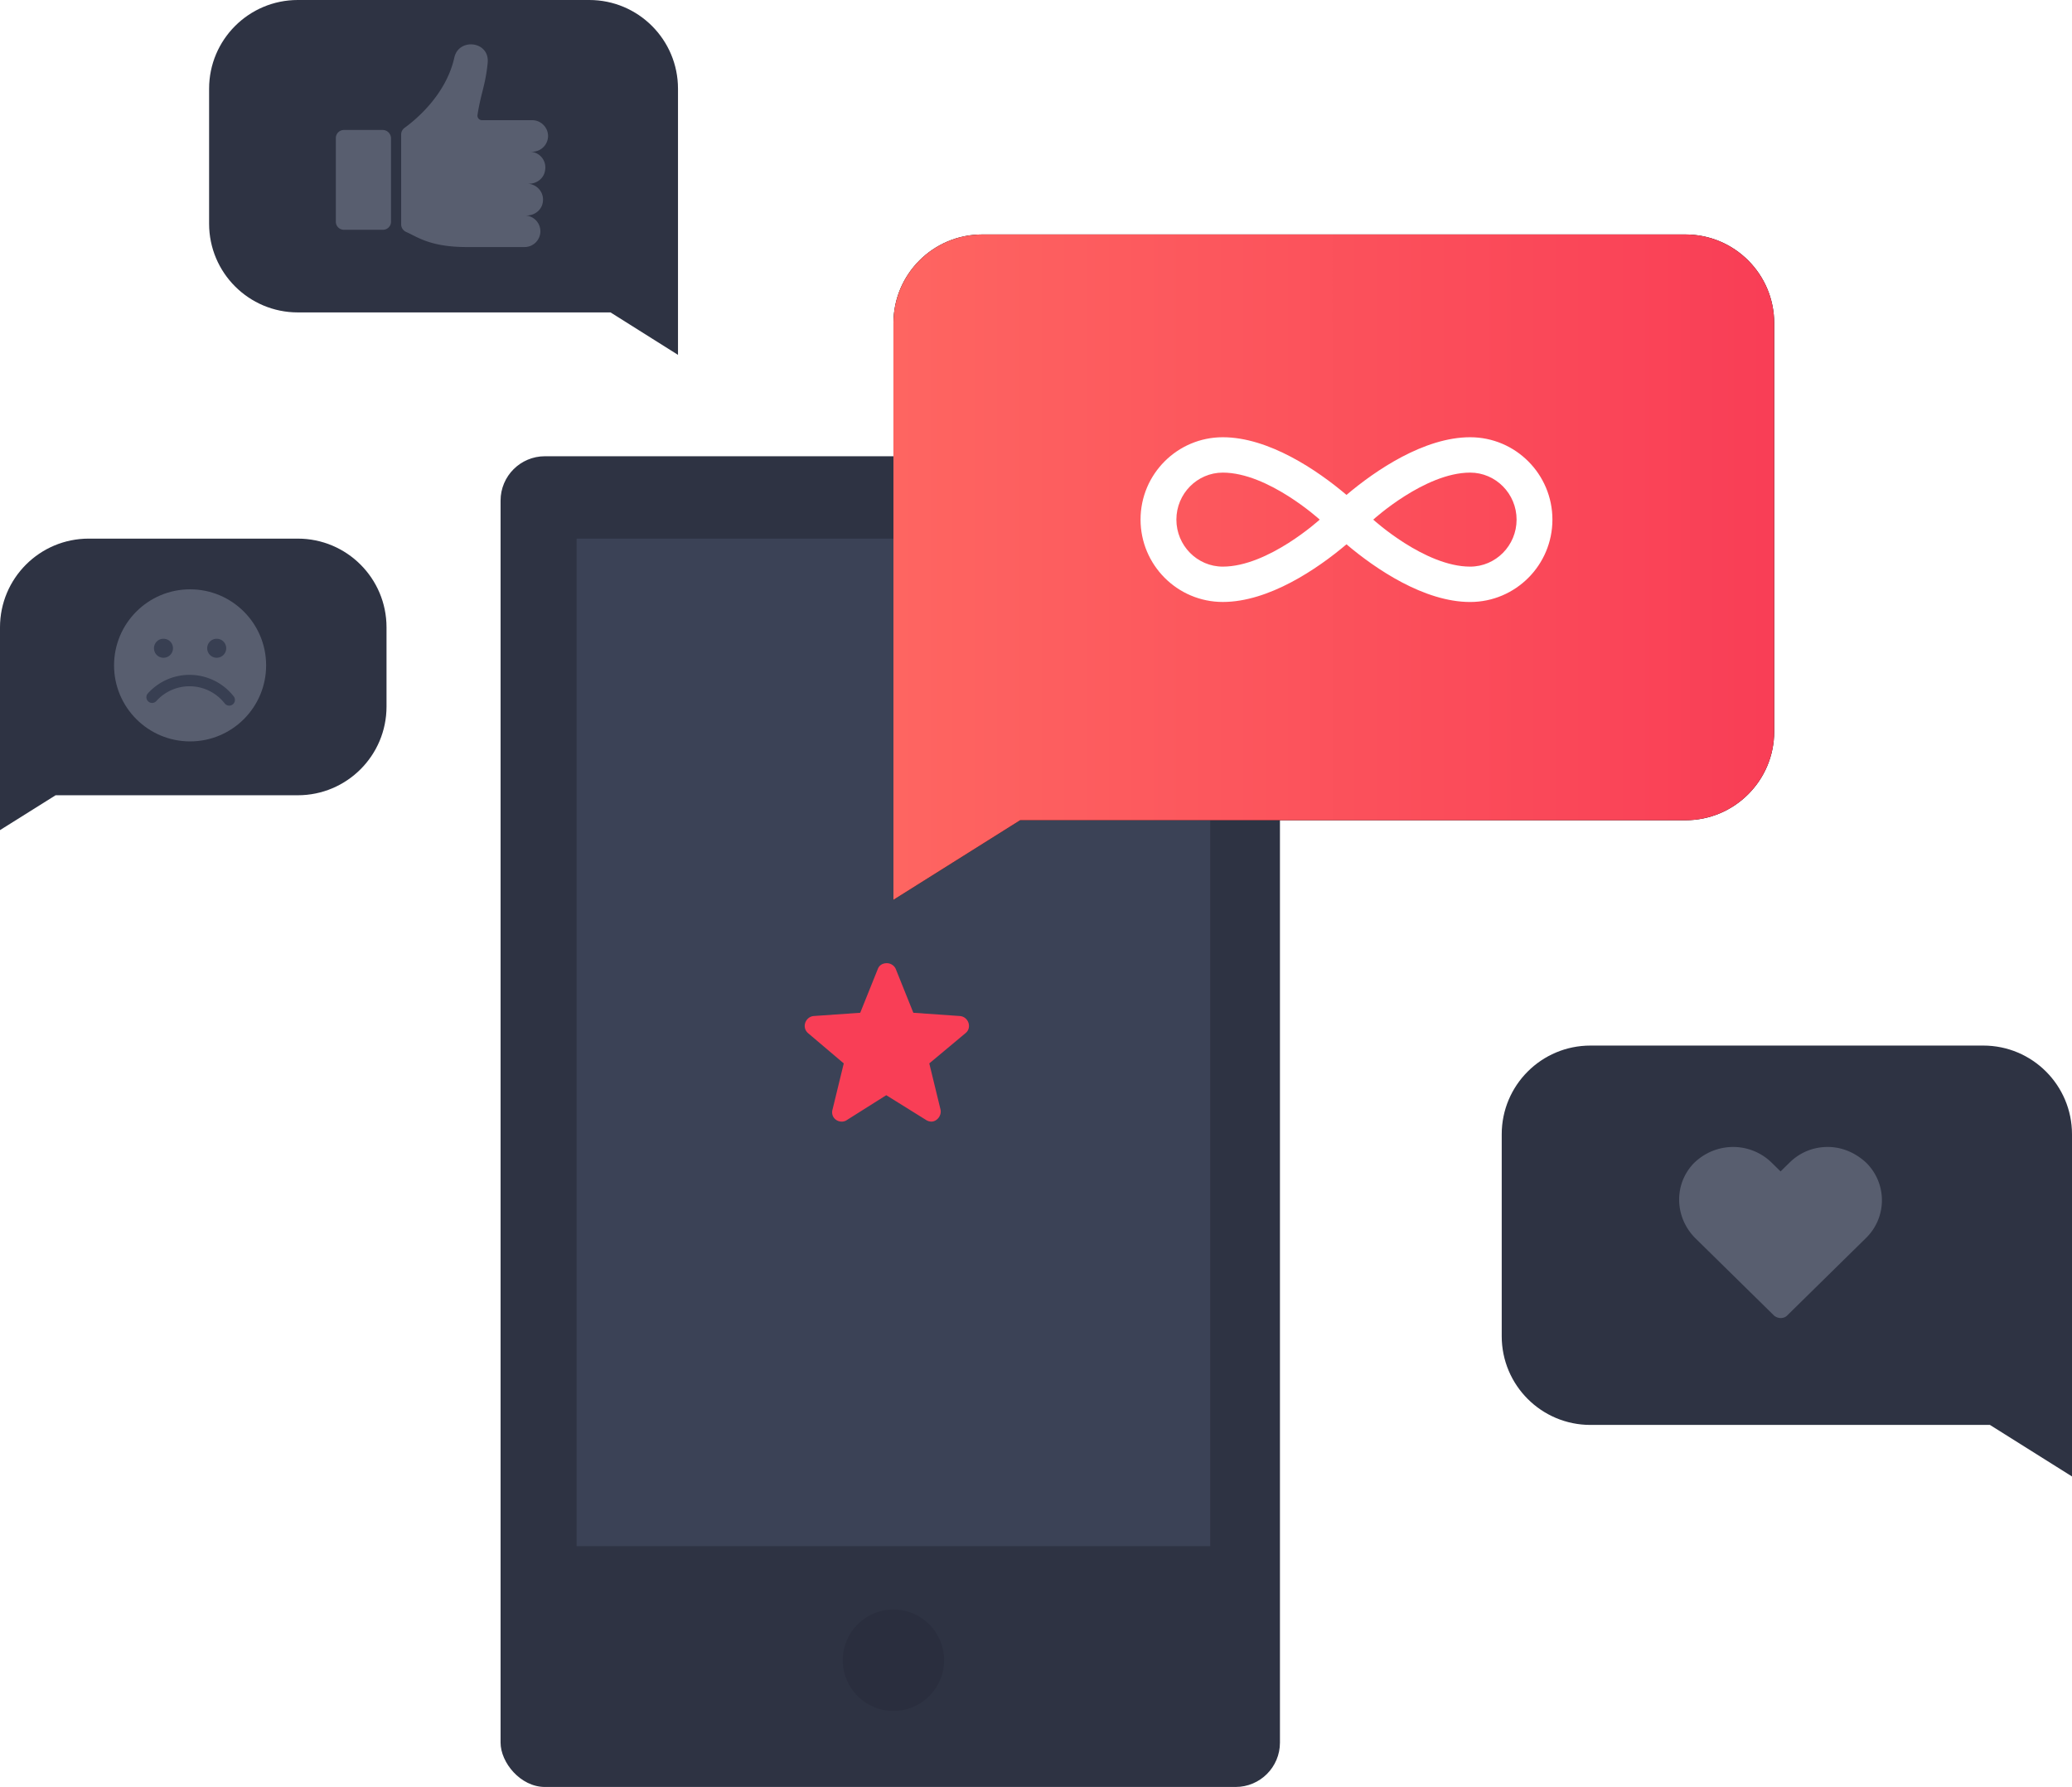 <svg xmlns="http://www.w3.org/2000/svg" xmlns:xlink="http://www.w3.org/1999/xlink" width="327" height="282" viewBox="0 0 327 282">
    <defs>
        <linearGradient id="c" x1="99.619%" x2=".099%" y1="50.038%" y2="50.038%">
            <stop offset=".09%" stop-color="#F93E56"/>
            <stop offset="99.975%" stop-color="#FE6561"/>
        </linearGradient>
        <path id="b" d="M155 37h111c7.732 0 14 6.268 14 14v64.44c0 7.732-6.268 14-14 14H161L141 142V51c0-7.732 6.268-14 14-14z"/>
        <filter id="a" width="132.4%" height="142.9%" x="-16.2%" y="-21.4%" filterUnits="objectBoundingBox">
            <feOffset in="SourceAlpha" result="shadowOffsetOuter1"/>
            <feGaussianBlur in="shadowOffsetOuter1" result="shadowBlurOuter1" stdDeviation="7.5"/>
            <feColorMatrix in="shadowBlurOuter1" values="0 0 0 0 0 0 0 0 0 0 0 0 0 0 0 0 0 0 0.221 0"/>
        </filter>
    </defs>
    <g fill="none" fill-rule="evenodd">
        <g>
            <rect width="123" height="210" x="79" y="72" fill="#2E3343" rx="7"/>
            <path fill="#3B4256" d="M91 85h100v159H91z"/>
            <circle cx="141" cy="262" r="8" fill="#2A2E3E"/>
            <use fill="#000" filter="url(#a)" xlink:href="#b"/>
            <use fill="url(#c)" xlink:href="#b"/>
            <path fill="#2E3343" d="M313 165h-62c-7.732 0-14 6.268-14 14v31.866c0 7.732 6.268 14 14 14h63.05L327 233v-54c0-7.732-6.268-14-14-14zM14 85h33c7.732 0 14 6.268 14 14v12.498c0 7.732-6.268 14-14 14H8.777L0 131V99c0-7.732 6.268-14 14-14zM93 0H47c-7.732 0-14 6.268-14 14v21.301c0 7.732 6.268 14 14 14h49.353L107 56V14c0-7.732-6.268-14-14-14z"/>
            <g fill="#585E6F" fill-rule="nonzero">
                <path d="M83.613 23.944h.391a2.496 2.496 0 0 0 2.49-2.489c0-1.35-1.138-2.489-2.49-2.489h-7.928c-.463 0-.783-.39-.712-.853.534-3.449 1.245-4.622 1.6-8.178.356-3.449-4.55-4.018-5.262-.853-1.315 5.938-6.222 9.92-7.858 11.093-.32.25-.533.605-.533 1.031V35.43c0 .497.32.96.782 1.173 1.743.747 3.734 2.382 9.565 2.382h9.138a2.496 2.496 0 0 0 2.488-2.489 2.496 2.496 0 0 0-2.488-2.489h.32c1.28 0 2.417-.889 2.56-2.169.213-1.528-.996-2.844-2.49-2.844h.285c1.28 0 2.418-.889 2.56-2.169a2.47 2.47 0 0 0-2.418-2.88zM60.396 20.511H54.28c-.711 0-1.28.569-1.28 1.28v13.191c0 .711.569 1.28 1.28 1.28h6.151c.711 0 1.28-.569 1.28-1.28v-13.19c-.035-.712-.604-1.28-1.315-1.28z"/>
            </g>
            <path fill="#FFF" fill-rule="nonzero" d="M232.018 69c-7.244 0-14.914 5.202-19.515 9.1h-.003c-4.6-3.898-12.273-9.1-19.518-9.1C185.812 69 180 74.82 180 81.989c0 7.169 5.812 13.006 12.982 13.006 7.243 0 14.914-5.197 19.515-9.096h.003C217.1 89.8 224.773 95 232.018 95 239.188 95 245 89.17 245 82.001 245 74.833 239.188 69 232.018 69zm-39.036 20.418c-4.04 0-7.327-3.328-7.327-7.42 0-4.088 3.287-7.416 7.327-7.416 7.168 0 15.294 7.417 15.294 7.417s-8.126 7.419-15.294 7.419zm39.036 0c-7.168 0-15.294-7.417-15.294-7.417s8.126-7.419 15.294-7.419c4.04 0 7.327 3.328 7.327 7.42 0 4.089-3.287 7.416-7.327 7.416z"/>
            <path fill="#F93E56" d="M152.359 163.055l-5.7 4.761 1.76 7.228c.252 1.021-.587 1.956-1.425 1.956-.252 0-.588-.085-.838-.255l-6.288-3.912-6.204 3.912a1.4 1.4 0 0 1-.838.255c-.923 0-1.761-.85-1.425-1.956l1.76-7.228-5.616-4.761c-1.091-.935-.42-2.636.922-2.722l7.292-.509 2.768-6.888c.251-.68.838-.936 1.425-.936.586 0 1.173.34 1.425.936l2.767 6.888 7.293.51c1.426.085 2.013 1.87.922 2.72"/>
        </g>
        <path fill="#585E6F" fill-rule="nonzero" d="M280 207.629c.605.495 1.512.495 2.015 0l12.492-12.275a8.321 8.321 0 0 0 0-11.88c-1.713-1.583-3.828-2.474-6.044-2.474-2.217 0-4.332.792-6.045 2.475l-1.41 1.386-1.41-1.386a8.707 8.707 0 0 0-6.044-2.475c-2.317 0-4.534.89-6.246 2.574-3.224 3.366-3.022 8.612.302 11.879L280 207.629z"/>
        <path fill="#585E6F" d="M30 117c6.627 0 12-5.373 12-12s-5.373-12-12-12-12 5.373-12 12 5.373 12 12 12z"/>
        <path fill="#383F52" d="M34.2 103.8a1.5 1.5 0 1 0 0-3 1.5 1.5 0 0 0 0 3zM25.8 103.8a1.5 1.5 0 1 0 0-3 1.5 1.5 0 0 0 0 3zM29.911 108.3a7.035 7.035 0 0 1 5.556 2.71.9.9 0 0 0 1.418-1.11 8.835 8.835 0 0 0-6.974-3.4 8.828 8.828 0 0 0-6.58 2.932.9.9 0 0 0 1.338 1.204 7.029 7.029 0 0 1 5.242-2.336z"/>
    </g>
</svg>
